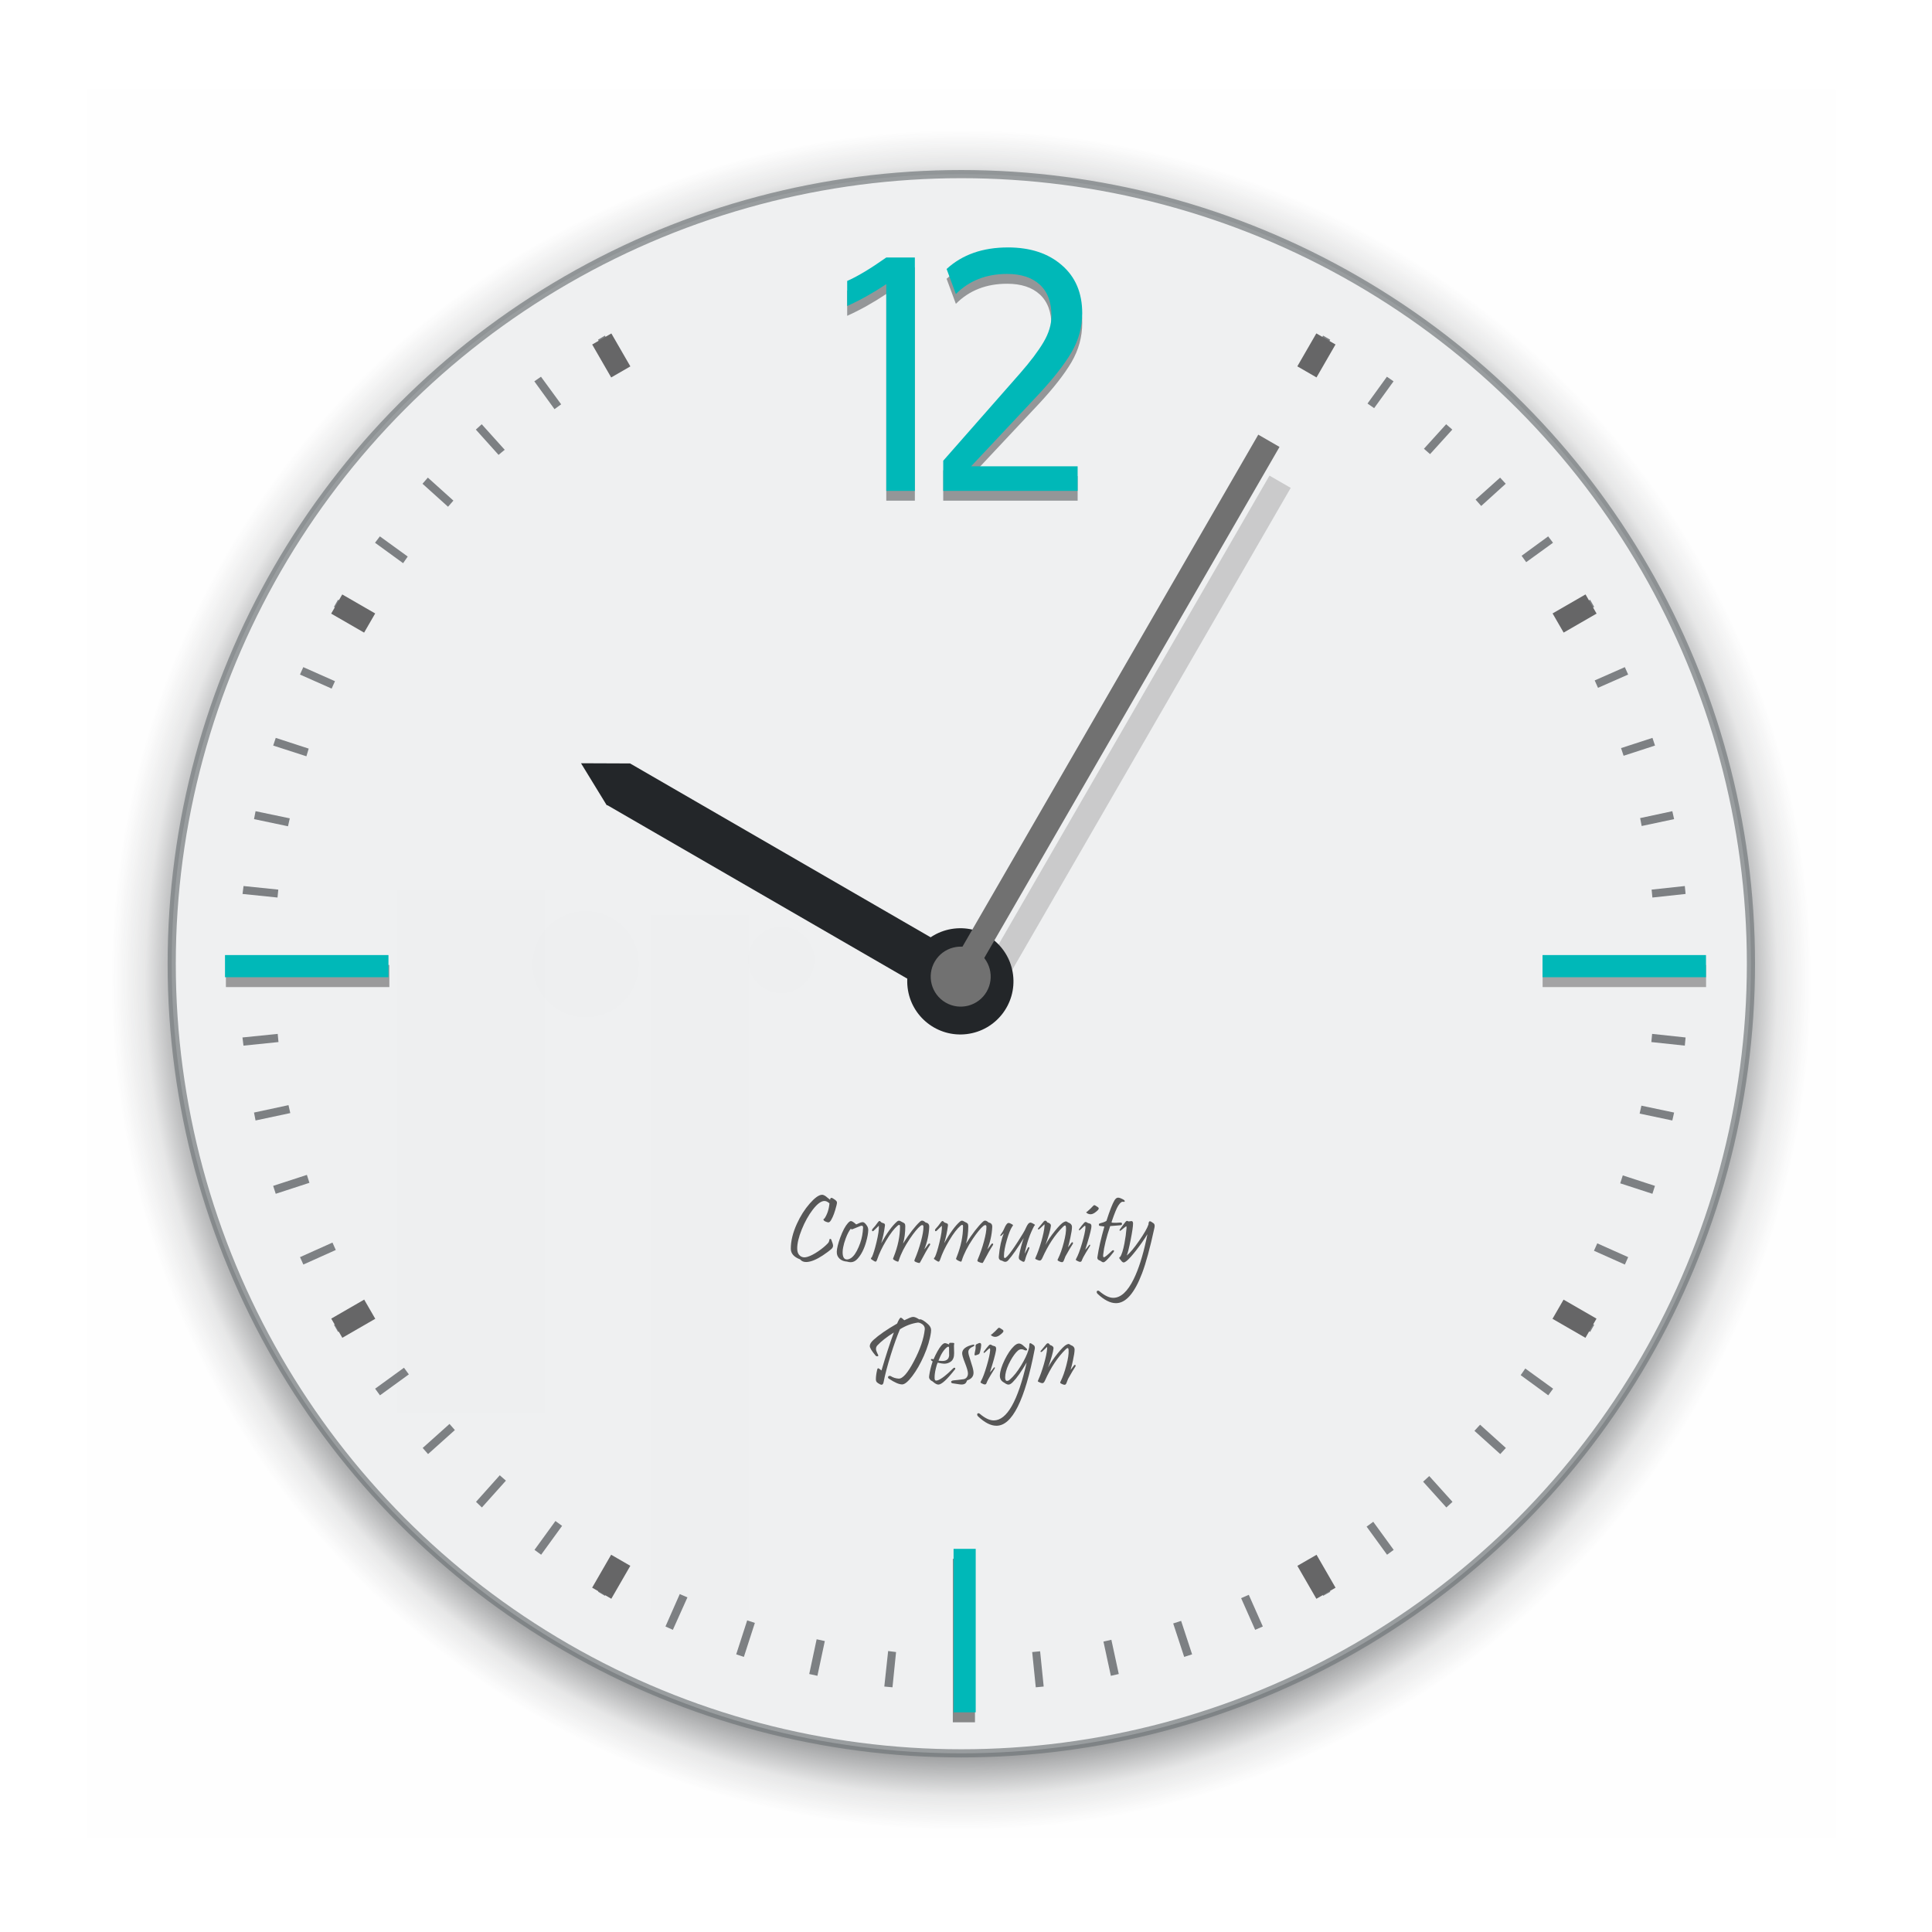 <?xml version="1.0" encoding="UTF-8" standalone="no"?>
<svg
   xmlns:dc="http://purl.org/dc/elements/1.1/"
   xmlns:cc="http://creativecommons.org/ns#"
   xmlns:rdf="http://www.w3.org/1999/02/22-rdf-syntax-ns#"
   xmlns:svg="http://www.w3.org/2000/svg"
   xmlns="http://www.w3.org/2000/svg"
   xmlns:xlink="http://www.w3.org/1999/xlink"
   xmlns:sodipodi="http://sodipodi.sourceforge.net/DTD/sodipodi-0.dtd"
   xmlns:inkscape="http://www.inkscape.org/namespaces/inkscape"
   viewBox="0 0 256 256"
   version="1.1"
   id="svg117"
   sodipodi:docname="org.kde.plasma.analogclock.svg"
   inkscape:version="0.92.4 (5da689c313, 2019-01-14)">
  <sodipodi:namedview
     pagecolor="#ffffff"
     bordercolor="#666666"
     borderopacity="1"
     objecttolerance="10"
     gridtolerance="10"
     guidetolerance="10"
     inkscape:pageopacity="0"
     inkscape:pageshadow="2"
     inkscape:window-width="1920"
     inkscape:window-height="1028"
     id="namedview119"
     showgrid="false"
     inkscape:zoom="2.8808594"
     inkscape:cx="128"
     inkscape:cy="128"
     inkscape:window-x="0"
     inkscape:window-y="0"
     inkscape:window-maximized="1"
     inkscape:current-layer="svg117" />
  <defs
     id="defs21">
    <filter
       height="1.905"
       y="-.453"
       width="1.123"
       x="-.061"
       id="2"
       color-interpolation-filters="sRGB">
      <feGaussianBlur
         stdDeviation=".511"
         id="feGaussianBlur2" />
    </filter>
    <filter
       height="1.118"
       y="-.059"
       width="1.206"
       x="-.103"
       id="1"
       color-interpolation-filters="sRGB">
      <feGaussianBlur
         stdDeviation=".876"
         id="feGaussianBlur5" />
    </filter>
    <filter
       height="1.123"
       y="-.061"
       width="1.905"
       x="-.453"
       id="3"
       color-interpolation-filters="sRGB">
      <feGaussianBlur
         stdDeviation=".511"
         id="feGaussianBlur8" />
    </filter>
    <linearGradient
       id="0">
      <stop
         stop-color="#232629"
         id="stop11" />
      <stop
         offset=".9"
         stop-color="#232629"
         stop-opacity=".523"
         id="stop13" />
      <stop
         offset=".96"
         stop-color="#232629"
         stop-opacity=".107"
         id="stop15" />
      <stop
         offset="1"
         stop-color="#232629"
         stop-opacity="0"
         id="stop17" />
    </linearGradient>
    <radialGradient
       r="104"
       cy="855.36"
       cx="1007"
       gradientUnits="userSpaceOnUse"
       id="4"
       xlink:href="#0" />
  </defs>
  <g
     transform="matrix(1.083 0 0 1.083-963.2-796.49)"
     id="g115">
    <path
       opacity=".005"
       fill="#717171"
       d="m900 746.36h214v214h-214z"
       id="path23" />
    <circle
       cx="1007"
       cy="855.36"
       r="104"
       fill="url(#4)"
       id="circle25" />
    <circle
       r="96.61"
       cy="853.36"
       cx="1007"
       fill="#eff0f1"
       id="circle27" />
    <path
       d="m963.39 776.51l-.844.5 2.094 3.594c.278-.163.564-.308.844-.469zm87.87 0l-2.031 3.531c.293.167.585.33.875.5l2.031-3.531zm-95.69 5.03l-.813.563 2.469 3.406c.269-.199.541-.398.813-.594zm103.5 0l-2.375 3.281c.267.192.548.368.813.563l2.375-3.281zm-110.75 5.813l-.719.656 2.781 3.094c.24-.219.508-.408.75-.625zm118 0l-2.719 3c.248.221.505.432.75.656l2.719-3zm-124.59 6.531l-.656.75 3.125 2.813c.219-.247.434-.505.656-.75zm131.19 0l-3 2.688c.233.255.458.523.687.781l3-2.719zm-137.06 7.188l-.594.781 3.438 2.5c.192-.268.367-.547.563-.813zm142.94 0l-3.25 2.375c.19.259.375.52.562.781l3.281-2.375zm-148.06 7.75l-.5.875 3.688 2.125c.166-.292.331-.585.5-.875zm153.19 0l-3.5 2.031c.17.29.333.582.5.875l3.5-2.031zm-157.44 8.25l-.406.906 3.875 1.719c.133-.305.269-.603.406-.906zm161.69 0l-3.688 1.625c.136.301.274.603.406.906l3.688-1.625zm-165.06 8.656l-.312.938 4.062 1.313c.098-.308.18-.631.281-.938zm168.44 0l-3.844 1.25c.102.31.214.626.313.938l3.844-1.25zm-170.91 8.969l-.188.969 4.156.875c.066-.324.149-.646.219-.969zm173.34 0l-3.937.844c.069.321.122.647.187.969l3.969-.844zm-174.81 9.156l-.125.969 4.281.438c.031-.322.059-.648.094-.969l-4.25-.438m176.34 0l-4.063.438c.035.321.063.647.094.969l4.062-.438-.094-.969m-172.16 18.09l-4.312.438.125 1 4.281-.438c-.037-.333-.061-.666-.094-1m168.16 0c-.033.334-.057.667-.094 1l4.094.438.094-1zm-166.84 8.719l-4.219.906.188.969 4.25-.906c-.071-.322-.152-.645-.219-.969m165.53.063c-.067.324-.148.646-.219.969l4 .844.219-.969zm-163.28 8.469l-4.125 1.344.312.969 4.125-1.344c-.107-.323-.209-.644-.312-.969m161 .063c-.104.325-.205.646-.313.969l3.938 1.281.312-.969zm-157.87 8.219l-3.969 1.781.406.906 3.969-1.781c-.138-.303-.272-.601-.406-.906m154.75.094c-.134.303-.269.605-.406.906l3.781 1.688.406-.906zm-150.75 7.781l-3.813 2.188.5.875 3.813-2.188c-.17-.289-.333-.584-.5-.875m146.75.094c-.168.292-.329.585-.5.875l3.625 2.094.5-.875zm-142 7.344l-3.531 2.563.594.813 3.531-2.563c-.199-.27-.397-.54-.594-.813m137.19.094c-.193.268-.366.547-.562.813l3.375 2.469.594-.813zm-131.62 6.781l-3.281 2.938.656.75 3.281-2.938c-.224-.246-.435-.502-.656-.75m126.09.094c-.226.253-.458.499-.688.75l3.156 2.844.687-.75zm-119.94 6.188l-2.906 3.25.719.688 2.938-3.281c-.248-.221-.504-.432-.75-.656m113.72.094c-.251.228-.496.462-.75.688l2.844 3.156.75-.688zm-106.91 5.5l-2.563 3.531.813.594 2.563-3.531c-.272-.195-.543-.395-.813-.594m100.06.094c-.27.198-.54.399-.813.594l2.5 3.438.813-.594zm-92.66 4.781l-2.187 3.781.844.5 2.188-3.813c-.28-.16-.566-.306-.844-.469m85.25.063c-.283.165-.559.338-.844.5l2.125 3.719.875-.5zm-77.44 4l-1.75 3.969.906.406 1.781-3.969c-.313-.138-.626-.265-.937-.406m69.62.094c-.308.139-.628.271-.938.406l1.719 3.875.938-.406zm-61.37 3.125l-1.344 4.156.938.313 1.344-4.156c-.314-.1-.625-.209-.937-.313m53.09.063c-.322.106-.645.21-.969.313l1.344 4.094.969-.313zm-44.594 2.25l-.906 4.25 1 .219.906-4.25c-.334-.069-.668-.146-1-.219m36.06.063c-.326.071-.641.152-.969.219l.906 4.188.969-.219zm-27.312 1.375l-.469 4.344 1 .094.438-4.313c-.325-.032-.645-.089-.969-.125m18.594.031c-.323.035-.645.062-.969.094l.437 4.313.969-.094z"
       opacity=".6"
       color="#000"
       fill="#31363b"
       id="path29" />
    <path
       d="m1012.69 766.92c2.747 0 4.948.723 6.601 2.168 1.667 1.432 2.5 3.392 2.5 5.879 0 1.693-.436 3.288-1.309 4.785-.872 1.484-2.213 3.197-4.02 5.137l-8.262 8.809h13.03v3.01h-16.445v-3.691l9.394-10.684c1.276-1.458 2.233-2.728 2.871-3.809.651-1.094.977-2.174.977-3.242 0-1.667-.475-2.936-1.426-3.809-.951-.872-2.285-1.309-4-1.309-2.552 0-4.642.82-6.269 2.461l-1.133-3.066c1.914-1.758 4.414-2.637 7.5-2.637m-14.88 1.23h3.496v28.555h-3.496v-25.293c-1.601 1.068-3.197 1.96-4.785 2.676v-3.066c1.25-.547 2.845-1.504 4.785-2.871"
       fill="#232629"
       filter="url(#1)"
       fill-opacity=".443"
       id="path31" />
    <path
       d="m1012.69 765.72c2.747 0 4.948.723 6.601 2.168 1.667 1.432 2.5 3.392 2.5 5.879 0 1.693-.436 3.288-1.309 4.785-.872 1.484-2.213 3.197-4.02 5.137l-8.262 8.809h13.03v3.01h-16.445v-3.691l9.394-10.684c1.276-1.458 2.233-2.728 2.871-3.809.651-1.094.977-2.174.977-3.242 0-1.667-.475-2.936-1.426-3.809-.951-.872-2.285-1.309-4-1.309-2.552 0-4.642.82-6.269 2.461l-1.133-3.066c1.914-1.758 4.414-2.637 7.5-2.637m-14.88 1.23h3.496v28.555h-3.496v-25.293c-1.601 1.068-3.197 1.96-4.785 2.676v-3.066c1.25-.547 2.845-1.504 4.785-2.871"
       fill="#3daee9"
       id="path33"
       style="fill:#00b8b8;fill-opacity:1" />
    <path
       fill="#212121"
       filter="url(#2)"
       fill-opacity=".413"
       d="m917.02 853.51h20v2.709h-20z"
       id="path35" />
    <path
       fill="#3daee9"
       d="m916.91 852.3h20v2.709h-20z"
       id="path37"
       style="fill:#00b8b8;fill-opacity:1" />
    <path
       fill="#1c1c1c"
       filter="url(#2)"
       fill-opacity=".361"
       d="m1078.12 853.51h20v2.709h-20z"
       id="path39" />
    <path
       fill="#3daee9"
       d="m1078.11 852.3h20v2.709h-20z"
       id="path41"
       style="fill:#00b8b8;fill-opacity:1" />
    <path
       transform="matrix(0 1-1 0-315.26 577.14)"
       fill="#2a2a2a"
       filter="url(#3)"
       fill-opacity=".524"
       d="m349.03-1323.93h20v2.71h-20z"
       id="path43" />
    <path
       transform="matrix(0 1-1 0 0 0)"
       fill="#3daee9"
       d="m924.95-1008.76h20v2.71h-20z"
       id="path45"
       style="fill:#00b8b8;fill-opacity:1" />
    <circle
       r="96.61"
       cy="853.36"
       cx="1007"
       stroke-opacity=".677"
       fill="none"
       stroke="#70767a"
       id="circle47" />
    <g
       fill="#666667"
       id="g57">
      <path
         d="m1079.34 810.5l4.03-2.325 1.354 2.346-4.03 2.325zm-149.43 86.28l4.03-2.325 1.355 2.346-4.03 2.325z"
         id="path49" />
      <path
         d="m1048.11 780.27l2.325-4.03 2.346 1.355-2.325 4.03zm-86.28 149.43l2.325-4.03 2.346 1.355-2.325 4.03z"
         id="path51" />
      <path
         d="m933.93 812.85l-4.03-2.325 1.355-2.346 4.03 2.325zm149.43 86.28l-4.03-2.325 1.354-2.346 4.03 2.325z"
         id="path53" />
      <path
         d="m964.16 781.63l-2.325-4.03 2.346-1.355 2.325 4.03zm86.28 149.43l-2.325-4.03 2.346-1.355 2.325 4.03z"
         id="path55" />
    </g>
    <g
       fill="#575757"
       id="g89">
      <path
         d="m991.72 882.95c-.188.762-.404 1.35-.65 1.764-.113.195-.225.293-.334.293-.043 0-.096-.01-.158-.029-.297-.09-.445-.197-.445-.322 0-.063.041-.104.123-.123.344-.516.547-1.135.609-1.857-.215-.191-.418-.287-.609-.287-.406-.004-.887.354-1.441 1.072-.512.672-.955 1.469-1.33 2.391-.391.961-.578 1.762-.563 2.402.004.371.115.648.334.832.16.133.342.199.545.199.117 0 .252-.023.404-.07.375-.117.809-.344 1.301-.68.469-.32.859-.646 1.172-.979.098-.105.156-.24.176-.404.012-.086.051-.129.117-.129.055 0 .096.035.123.105.141.352.211.596.211.732 0 .129-.053.25-.158.363-.07.07-.236.205-.498.404-.828.621-1.539 1.01-2.133 1.16-.184.047-.352.07-.504.07-.32 0-.564-.107-.732-.322-.762-.285-1.143-.721-1.143-1.307 0-.945.248-1.961.744-3.047.426-.941.951-1.77 1.576-2.484.602-.684 1.09-1.039 1.465-1.066.137-.012.295.045.475.17.023.016.205.162.545.439.019-.156.072-.234.158-.234.094 0 .252.086.475.258.141.109.211.215.211.316 0 .066-.021.189-.064.369"
         id="path59" />
      <path
         d="m995.61 885.99c-.01.348-.092.809-.252 1.383-.254.906-.613 1.609-1.078 2.109-.246.266-.519.398-.82.398-.117 0-.268-.025-.451-.076-.367-.023-.666-.139-.896-.346-.25-.227-.367-.518-.351-.873.016-.414.158-.992.428-1.734.297-.809.606-1.391.926-1.746.152-.172.277-.258.375-.258.133 0 .348.137.644.41.082-.039.25-.111.504-.217.129-.043.227-.064.293-.064.152 0 .322.143.51.428.121.176.178.371.17.586m-.674.17c.027-.262.041-.428.041-.498 0-.164-.051-.246-.152-.246-.039 0-.09.008-.152.023l-.908.369c-.106.043-.166.064-.182.064-.031 0-.062-.037-.094-.111-.227.277-.438.678-.633 1.201-.152.41-.258.777-.316 1.102-.043.219-.065.418-.065.598 0 .602.186.895.557.879.148-.004.308-.063.48-.176.328-.223.635-.668.92-1.336.274-.629.441-1.252.504-1.869"
         id="path61" />
      <path
         d="m1003.13 887.83c-.254.379-.633 1.047-1.137 2-.047.086-.076.131-.088.135-.035.019-.117.01-.246-.029-.27-.082-.404-.16-.404-.234 0-.043.018-.105.053-.188.293-.684.544-1.413.753-2.188.209-.775.31-1.37.302-1.784 0-.137-.049-.205-.146-.205-.066 0-.144.037-.234.111-.332.27-.762.793-1.289 1.57-.633.938-1.08 1.814-1.342 2.631-.027.094-.051.146-.07.158-.023.012-.08.002-.17-.029-.133-.047-.26-.113-.381-.199-.059-.043-.088-.088-.088-.135 0-.008.029-.084.088-.229.512-1.281.768-2.521.768-3.721 0-.121-.035-.182-.105-.182-.051 0-.115.033-.193.1-.418.352-.883.957-1.394 1.816-.492.82-.859 1.59-1.102 2.309-.062.184-.127.275-.193.275-.078 0-.238-.088-.481-.264-.062-.035-.094-.072-.094-.111 0-.043.043-.109.129-.199.16-.34.342-.926.545-1.758.23-.949.33-1.639.299-2.068-.059.059-.158.155-.299.29-.141.135-.246.237-.316.308-.051.051-.096.076-.135.076-.059 0-.088-.039-.088-.117 0-.063.022-.117.065-.164.219-.227.436-.494.65-.803.078-.109.146-.164.205-.164.043 0 .127.063.252.188.098.035.195.07.293.105.082.039.123.111.123.217 0 .031 0 .064-.012.1-.098.754-.248 1.457-.451 2.109.691-1.242 1.334-2.125 1.928-2.648.082-.074.162-.111.24-.111.082 0 .207.053.375.158.16.07.266.133.316.188.059.07.088.18.088.328 0 .797-.092 1.506-.275 2.127.762-1.207 1.455-2.104 2.08-2.689.082-.078.168-.117.258-.117.117 0 .262.078.434.234.305.047.449.232.434.557-.047.941-.25 1.852-.609 2.73.195-.23.348-.43.457-.598.051-.082.109-.123.176-.123.059 0 .088.031.088.094 0 .039-.018.086-.053.141"
         id="path63" />
      <path
         d="m1010.84 887.83c-.254.379-.633 1.047-1.137 2-.047.086-.076.131-.088.135-.035.019-.117.01-.246-.029-.269-.082-.404-.16-.404-.234 0-.043.018-.105.053-.188.293-.684.544-1.413.753-2.188.209-.775.309-1.37.302-1.784 0-.137-.049-.205-.146-.205-.066 0-.144.037-.234.111-.332.27-.762.793-1.289 1.57-.633.938-1.08 1.814-1.342 2.631-.027.094-.051.146-.07.158-.024.012-.08.002-.17-.029-.133-.047-.26-.113-.381-.199-.059-.043-.088-.088-.088-.135 0-.008.029-.084.088-.229.512-1.281.768-2.521.768-3.721 0-.121-.035-.182-.106-.182-.051 0-.115.033-.193.1-.418.352-.883.957-1.395 1.816-.492.82-.859 1.59-1.101 2.309-.062.184-.127.275-.193.275-.078 0-.238-.088-.481-.264-.062-.035-.094-.072-.094-.111 0-.043.043-.109.129-.199.16-.34.342-.926.545-1.758.231-.949.33-1.639.299-2.068-.059.059-.158.155-.299.29-.141.135-.246.237-.316.308-.051.051-.096.076-.135.076-.059 0-.088-.039-.088-.117 0-.063.021-.117.064-.164.219-.227.436-.494.65-.803.078-.109.146-.164.205-.164.043 0 .127.063.252.188.098.035.195.07.293.105.082.039.123.111.123.217 0 .031 0 .064-.012.1-.098.754-.248 1.457-.451 2.109.692-1.242 1.334-2.125 1.928-2.648.082-.074.162-.111.24-.111.082 0 .207.053.375.158.16.07.266.133.316.188.059.07.088.18.088.328 0 .797-.092 1.506-.275 2.127.762-1.207 1.455-2.104 2.08-2.689.082-.078.168-.117.258-.117.117 0 .262.078.434.234.305.047.449.232.434.557-.047.941-.25 1.852-.609 2.73.195-.23.348-.43.457-.598.051-.082.109-.123.176-.123.059 0 .088.031.088.094 0 .039-.018.086-.053.141"
         id="path65" />
      <path
         d="m1015.91 885.45c-.519.965-.908 2.098-1.166 3.398.109-.191.242-.436.398-.732.02-.055.051-.082.094-.082.059 0 .088.037.088.111 0 .023-.01.049-.018.076-.25.57-.414 1.01-.492 1.318-.047.195-.109.293-.188.293-.078 0-.231-.076-.457-.229-.121-.086-.162-.238-.123-.457.164-.852.361-1.592.592-2.221-.754 1.227-1.387 2.131-1.898 2.713-.113.129-.236.193-.369.193-.109 0-.238-.045-.387-.135-.269-.047-.404-.188-.404-.422 0-.043 0-.09.012-.141.098-1.117.301-2.045.609-2.783-.066.063-.166.154-.299.275-.051.043-.09.055-.117.035-.031-.023-.025-.068.018-.135.211-.309.336-.512.375-.609.121-.305.248-.541.381-.709.07-.086.144-.129.223-.129.106 0 .26.063.463.188.055.035.082.07.082.105 0 0-.043.064-.129.193-.195.297-.402.82-.621 1.57-.238.813-.359 1.475-.363 1.986 0 .168.035.252.106.252.062 0 .164-.072.305-.217.301-.32.736-.926 1.307-1.816.504-.785.809-1.297.914-1.535.176-.398.318-.633.428-.703.07-.047.133-.07.188-.07.055 0 .16.041.316.123.156.082.234.143.234.182 0 .012-.014.027-.041.047-.027.019-.047.041-.059.064"
         id="path67" />
      <path
         d="m1020.65 887.62c-.234.355-.539.871-.914 1.547-.07.176-.139.352-.205.527-.055.121-.127.182-.217.182-.07 0-.174-.029-.311-.088-.152-.063-.229-.125-.229-.188 0-.027.025-.088.076-.182.254-.516.48-1.158.68-1.928.215-.809.307-1.426.275-1.852-.01-.172-.047-.258-.117-.258-.051 0-.127.049-.229.146-.984.961-1.836 2.246-2.555 3.855-.09.199-.195.299-.316.299-.086 0-.229-.049-.428-.146-.078-.035-.119-.068-.123-.1 0-.016.021-.07.064-.164.227-.496.451-1.125.674-1.887.238-.824.373-1.467.404-1.928.01-.141 0-.211-.012-.211 0 0-.059.053-.164.158-.106.105-.252.242-.439.41-.035.035-.074.053-.117.053-.055 0-.082-.021-.082-.064 0-.031.02-.066.059-.105.168-.215.389-.482.662-.803.059-.066.119-.1.182-.1.094 0 .176.068.246.205.316.094.465.238.445.434-.043.43-.264 1.205-.662 2.326.262-.504.643-1.067 1.143-1.69.5-.623.871-.991 1.113-1.104.121-.055.207-.082.258-.082.051 0 .133.043.246.129.324.113.484.301.481.563 0 .273-.066.713-.199 1.318-.105.5-.203.889-.293 1.166.113-.145.258-.332.434-.563.031-.039.062-.059.094-.059.059 0 .088.037.088.111 0 .023 0 .047-.012.07"
         id="path69" />
      <path
         d="m1023.72 883.15c.062.047.094.1.094.158 0 .113-.168.289-.504.527-.223.152-.438.207-.644.164-.117-.023-.219-.066-.305-.129-.027-.023-.048-.048-.062-.073-.014-.025-.017-.046-.01-.062.012-.016.035-.019.07-.012.359-.312.596-.537.709-.674.09-.102.154-.152.193-.152.07 0 .223.084.457.252zm-.826 2.566c-.094.527-.338 1.404-.732 2.631.113-.102.269-.287.469-.557.027-.035.055-.053.082-.053.062 0 .07.055.023.164-.02.043-.184.311-.492.803-.234.375-.406.707-.516.996-.035.09-.1.135-.193.135-.094 0-.221-.045-.381-.135-.102-.055-.152-.096-.152-.123 0-.023.021-.074.064-.152.211-.371.445-.992.703-1.863.246-.844.385-1.471.416-1.881.012-.176-.01-.264-.053-.264-.035 0-.098.043-.188.129l-.363.34c-.129.117-.193.123-.193.018 0-.031.017-.07.053-.117.184-.258.379-.502.586-.732.062-.066.123-.1.182-.1.062 0 .154.043.275.129.18.047.279.076.299.088.09.055.135.156.135.305 0 .07-.01.15-.024.24z"
         id="path71" />
      <path
         d="m1026.83 882.22c.109.059.164.125.164.199 0 .051-.037.076-.111.076-.016 0-.04-.003-.073-.009-.033-.006-.058-.009-.073-.009-.149 0-.328.162-.539.486-.188.289-.447.918-.779 1.887-.031.086-.043.137-.035.152.012.027.062.043.152.047.23.019.539.012.926-.023.133-.012.199.045.199.17 0 .086-.051.139-.152.158-.082.012-.514.047-1.295.105-.469 1.371-.754 2.531-.855 3.48 0 .051-.01.096-.01.135 0 .133.033.199.1.199.105 0 .424-.256.955-.768.062-.063.123-.094.182-.094.051 0 .082.021.094.064.012.047-.01.102-.053.164-.316.418-.627.773-.932 1.066-.129.121-.236.182-.322.182-.086 0-.219-.068-.399-.205-.223-.059-.334-.176-.334-.352 0-.027 0-.059.012-.094.145-1.01.428-2.248.85-3.721-.207-.027-.395-.055-.563-.082-.074-.012-.111-.059-.111-.141 0-.09.039-.145.117-.164.078-.019.223-.063.434-.129.129-.043.254-.102.375-.176.418-1.293.746-2.131.984-2.514.137-.219.283-.328.439-.328.149 0 .365.078.65.234z"
         id="path73" />
      <path
         d="m1030.63 885.65c-.543 2.504-1.053 4.377-1.529 5.619-.922 2.414-1.98 3.621-3.176 3.621-.699 0-1.451-.381-2.256-1.143-.07-.066-.106-.137-.106-.211 0-.117.055-.176.164-.176.055 0 .107.021.158.064.637.543 1.205.814 1.705.814.918 0 1.752-.766 2.502-2.297.59-1.199 1.103-2.809 1.541-4.828.027-.145.072-.365.135-.662-.41.668-.869 1.326-1.377 1.975-.488.625-.873 1.055-1.154 1.289-.156.129-.281.193-.375.193-.074 0-.15-.041-.228-.123-.082-.105-.166-.209-.252-.311-.039-.047-.059-.09-.059-.129 0-.004 0-.008 0-.012.01-.047.043-.08.105-.1.188-.254.363-.803.527-1.646.125-.664.211-1.295.258-1.893.01-.141-.01-.211-.053-.211-.012 0-.104.07-.275.211-.274.23-.422.346-.445.346-.055 0-.082-.027-.082-.082 0-.027.012-.055.035-.082.066-.082.215-.287.445-.615.207-.293.346-.439.416-.439.055 0 .129.024.223.07.199-.031.311-.047.334-.047.133 0 .199.102.199.305 0 .34-.098 1-.293 1.995-.195.99-.355 1.63-.48 1.919.391-.309.899-.914 1.524-1.816.609-.879.988-1.541 1.137-1.986.01-.262.064-.393.17-.393.082 0 .234.084.457.252.125.094.16.27.105.527"
         id="path75" />
      <path
         d="m1003.29 898.41c-.121.906-.414 1.885-.879 2.936-.422.957-.891 1.776-1.406 2.458-.516.682-.93 1.024-1.242 1.028-.387 0-.938-.24-1.652-.721-.055-.039-.082-.084-.082-.135 0-.125.072-.188.217-.188.039 0 .078.01.117.029.293.184.617.285.973.305.488.023 1.113-.693 1.875-2.15.754-1.437 1.191-2.721 1.313-3.85.039-.363-.156-.633-.586-.809-.105-.039-.193-.055-.264-.047-.754.105-1.482.379-2.186.82-.367.875-.738 1.91-1.113 3.105-.41 1.305-.707 2.434-.891 3.387-.039.195-.121.293-.246.293-.047 0-.101-.014-.164-.041-.203-.105-.336-.191-.399-.258-.086-.09-.129-.213-.129-.369 0-.328.053-.721.158-1.178.027-.113.068-.17.123-.17.051 0 .186.09.404.27.531-1.809 1.035-3.357 1.512-4.646-.871.547-1.543 1.074-2.02 1.582-.109.121-.164.262-.164.422 0 .145.047.309.141.492.094.184.141.289.141.316 0 .066-.045.1-.135.1-.078 0-.137-.021-.176-.064-.488-.574-.732-.971-.732-1.189 0-.23.156-.486.469-.768.66-.598 1.617-1.258 2.871-1.98.207-.484.357-.727.451-.727.07 0 .215.105.434.316.215-.098.43-.195.644-.293.18-.078.326-.117.439-.117.188 0 .439.105.756.316.016-.016.041-.023.076-.023.219 0 .553.203 1 .609.242.223.363.463.363.721 0 .063-.01.135-.018.217"
         id="path77" />
      <path
         d="m1006.19 903.03c-.949 1.215-1.617 1.822-2 1.822-.183 0-.416-.127-.697-.381-.293-.137-.439-.32-.439-.551 0-.043 0-.088.012-.135.07-.535.213-1.127.428-1.775-.145-.074-.217-.145-.217-.211 0-.055.041-.082.123-.082.062 0 .127.018.193.053.348-.781.66-1.336.938-1.664.18-.219.342-.328.486-.328.066 0 .231.057.492.17-.019-.117.014-.186.1-.205 0 0 .096 0 .275 0 .168 0 .252.029.252.088 0 .012-.01.045-.018.1-.012.055-.018.105-.018.152 0 .141 0 .314.01.521 0 .207.01.346.01.416 0 .484-.133.822-.398 1.014-.242.176-.516.264-.82.264-.16 0-.426-.043-.797-.129-.066.121-.141.357-.223.709-.109.445-.16.84-.152 1.184 0 .203.068.305.193.305.047 0 .107-.012.182-.035.453-.16 1.084-.648 1.893-1.465.051-.051.101-.076.152-.076.074 0 .111.035.111.105 0 .043-.019.088-.058.135zm-.686-2.59c0-.152-.033-.229-.1-.229-.043 0-.106.031-.188.094-.383.309-.719.85-1.01 1.623.078.012.215.023.41.035.316.012.553-.061.709-.217.117-.117.182-.311.193-.58-.012.199-.018-.043-.018-.727"
         id="path79" />
      <path
         d="m1009.43 900.01c0 .176-.047.457-.141.844-.035.133-.074.219-.117.258-.02.019-.086.049-.199.088-.145.055-.234.082-.27.082-.059 0-.088-.039-.088-.117 0-.043.01-.1.024-.17.094-.387.13-.655.108-.806-.021-.15.022-.245.132-.284.191-.098.314-.146.369-.146.121 0 .182.084.182.252m-.938 3.363c.012.469-.248.789-.779.961-.066.164-.129.277-.188.34-.09.094-.223.148-.398.164-.113.008-.234.002-.363-.018-.231-.035-.514-.078-.85-.129-.094-.016-.15-.072-.17-.17.016-.105.125-.168.328-.188.277-.019.688-.068 1.23-.146.203-.047.348-.162.434-.346.051-.094.076-.209.076-.346 0-.246-.123-.68-.369-1.301-.242-.605-.356-1.01-.34-1.213.031-.488.482-.828 1.354-1.02.086-.019.129.012.129.094 0 .047-.031.084-.094.111-.422.184-.633.41-.633.68 0 .105.019.237.059.396.039.158.156.538.351 1.14.145.434.219.764.223.99"
         id="path81" />
      <path
         d="m1012.06 898.15c.062.047.094.1.094.158 0 .113-.168.289-.504.527-.223.152-.438.207-.644.164-.117-.023-.219-.066-.305-.129-.027-.023-.048-.048-.062-.073-.014-.025-.017-.046-.01-.062.012-.016.035-.019.07-.012.359-.312.596-.537.709-.674.09-.102.154-.152.193-.152.07 0 .223.084.457.252zm-.826 2.566c-.094.527-.338 1.404-.732 2.631.113-.102.269-.287.469-.557.027-.035.055-.053.082-.053.062 0 .07.055.024.164-.02.043-.184.311-.492.803-.234.375-.406.707-.516.996-.035.09-.1.135-.193.135-.094 0-.221-.045-.381-.135-.101-.055-.152-.096-.152-.123 0-.023.021-.074.064-.152.211-.371.445-.992.703-1.863.246-.844.385-1.471.416-1.881.012-.176-.01-.264-.053-.264-.035 0-.098.043-.188.129l-.363.34c-.129.117-.193.123-.193.018 0-.031.018-.07.053-.117.184-.258.379-.502.586-.732.062-.066.123-.1.182-.1.062 0 .154.043.275.129.18.047.279.076.299.088.09.055.135.156.135.305 0 .07-.01.15-.023.24"
         id="path83" />
      <path
         d="m1015.97 900.56c-1.199 6.223-2.758 9.332-4.676 9.328-.691 0-1.439-.381-2.244-1.143-.074-.07-.111-.143-.111-.217 0-.113.053-.17.158-.17.055 0 .107.021.158.064.637.543 1.207.814 1.711.814 1.609 0 2.951-2.363 4.03-7.09-.652 1.121-1.221 1.924-1.705 2.408-.195.199-.369.299-.521.299-.141 0-.314-.078-.521-.234-.371-.184-.549-.484-.533-.902.024-.512.221-1.146.592-1.904.363-.738.742-1.295 1.137-1.67.223-.211.424-.316.604-.316.133 0 .279.059.439.176.024.019.18.158.469.416.059.051.088.102.088.152 0 .07-.047.105-.141.105-.059 0-.125-.018-.199-.053-.117-.063-.232-.094-.346-.094-.164 0-.313.059-.445.176-.285.25-.584.656-.896 1.219-.34.617-.549 1.18-.627 1.688-.02.137-.029.256-.029.357 0 .289.078.434.234.434.106 0 .217-.053.334-.158.465-.398.926-.975 1.383-1.729.426-.695.729-1.334.908-1.916.067-.207.1-.404.1-.592 0-.148.035-.223.105-.223.074 0 .219.082.434.246.129.098.168.273.117.527"
         id="path85" />
      <path
         d="m1020.97 902.62c-.234.355-.539.871-.914 1.547-.07.176-.139.352-.205.527-.055.121-.127.182-.217.182-.07 0-.174-.029-.311-.088-.152-.063-.229-.125-.229-.188 0-.027.025-.088.076-.182.254-.516.48-1.158.68-1.928.215-.809.307-1.426.275-1.852-.01-.172-.047-.258-.117-.258-.051 0-.127.049-.229.146-.984.961-1.836 2.246-2.555 3.855-.09.199-.195.299-.317.299-.086 0-.229-.049-.428-.146-.078-.035-.119-.068-.123-.1 0-.016.022-.07.064-.164.227-.496.451-1.125.674-1.887.238-.824.373-1.467.404-1.928.01-.141 0-.211-.012-.211 0 0-.059.053-.164.158-.106.105-.252.242-.439.41-.035.035-.074.053-.117.053-.055 0-.082-.021-.082-.064 0-.031.019-.066.059-.105.168-.215.389-.482.662-.803.059-.066.119-.1.182-.1.094 0 .176.068.246.205.316.094.465.238.445.434-.043.43-.264 1.205-.662 2.326.262-.504.643-1.067 1.143-1.69.5-.623.871-.991 1.113-1.104.121-.055.207-.082.258-.082.051 0 .133.043.246.129.324.113.484.301.481.563 0 .273-.066.713-.199 1.318-.105.5-.203.889-.293 1.166.113-.145.258-.332.434-.563.031-.039.062-.059.094-.059.059 0 .088.037.088.111 0 .023 0 .047-.012.07"
         id="path87" />
    </g>
    <path
       opacity=".01"
       fill="#232629"
       fill-opacity=".604"
       d="m938 844.36h18v64h-18z"
       id="path91" />
    <path
       d="m1047.3 795.14l-37.89 65.58-2.598-1.501 37.89-65.58z"
       opacity=".3"
       fill="#717171"
       id="path93" />
    <g
       transform="matrix(-.5.866-.866-.5 2251.45 411.25)"
       fill="#232629"
       id="g99">
      <path
         d="m1004.18 904.03l2.98 5.209 2.894-5.322h-.062l.034-43.13-5.812.082-.035 43.13z"
         id="path95" />
      <circle
         transform="matrix(-.6-.8.8-.6 0 0)"
         cx="-1288.8"
         cy="292.23"
         r="6.499"
         id="circle97" />
    </g>
    <path
       opacity=".01"
       fill="#232629"
       fill-opacity=".604"
       d="m969 847.36h12v85h-12z"
       id="path101" />
    <g
       fill="#717171"
       id="g107">
      <path
         d="m1045.93 790.13l-37.89 65.58-2.598-1.501 37.89-65.58z"
         id="path103" />
      <circle
         r="3.671"
         cy="-1300.66"
         cx="232.3"
         transform="matrix(-.503.864-.864-.503 0 0)"
         id="circle105" />
    </g>
    <g
       fill="#232629"
       fill-opacity=".004"
       id="g113">
      <circle
         r="6.499"
         cy="256.78"
         cx="-1259.36"
         transform="matrix(-.6-.8.8-.6 0 0)"
         id="circle109" />
      <circle
         r="4.062"
         cy="-1280.66"
         cx="241.58"
         transform="matrix(-.503.864-.864-.503 0 0)"
         id="circle111" />
    </g>
  </g>
</svg>
